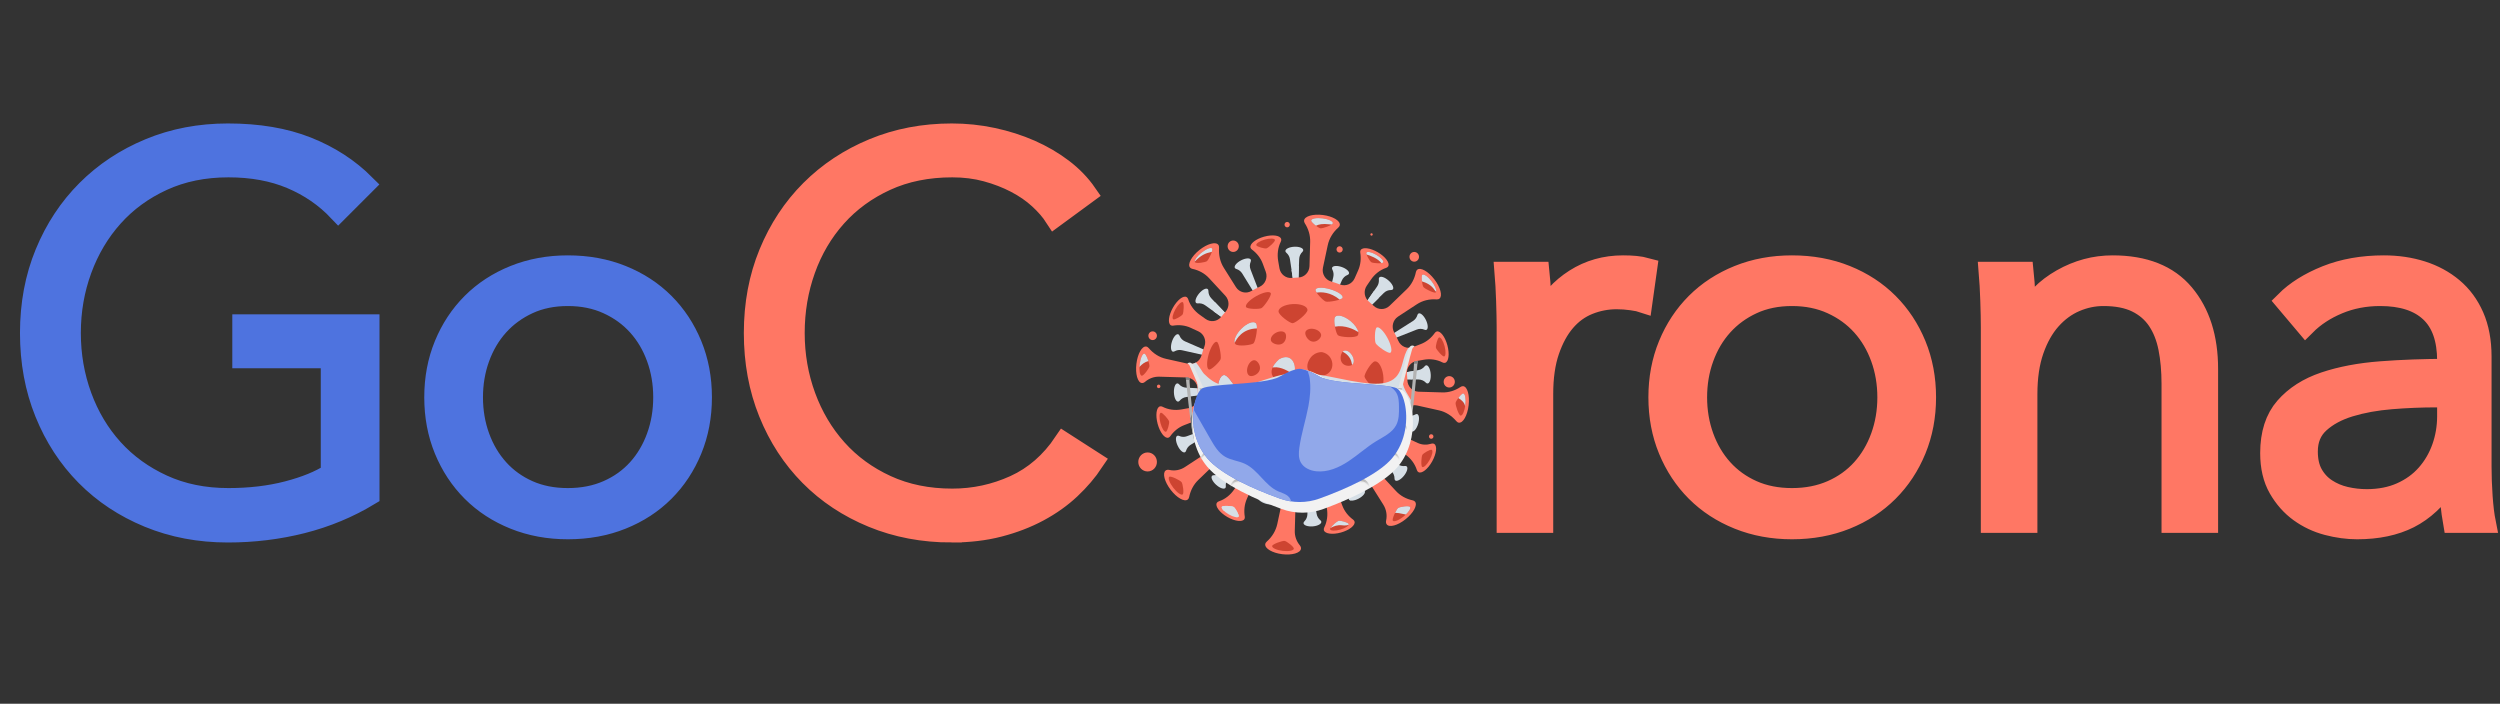 <svg xmlns="http://www.w3.org/2000/svg" xmlns:xlink="http://www.w3.org/1999/xlink" width="373" height="105" viewBox="0 0 373 105">
    <rect x="0" y="0" width="373" height="105" fill="#333333" stroke="none"/>
    <defs>
        <path id="prefix__a" d="M56.28.023l5.652.645 23.711 2.706c-4.402 19.136-25.658 26.262-42.808 26.34C25.685 29.637 4.43 22.51.027 3.375L23.74.668 29.39.023c1.523 6.04 7.953 8.193 13.444 8.273"/>
        <path id="prefix__b" d="M15.948.002s-1.093-.022-3.03 1.196C10.98 2.416 3.354 2.186 1.67 2.963c-1.684.776-2.868 7.127.512 11.26 2.208 2.7 7.404 4.966 10.743 6.214 1.953.73 4.092.73 6.046 0 3.338-1.248 8.534-3.515 10.742-6.214 3.38-4.133 2.197-10.484.512-11.26-1.685-.777-9.31-.547-11.247-1.765C17.109.023 16.026.002 15.952.002h-.004"/>
        <path id="prefix__d" d="M15.948.002s-1.093-.022-3.03 1.196C10.98 2.416 3.354 2.186 1.67 2.963c-1.684.776-2.868 7.127.512 11.26 2.208 2.7 7.404 4.966 10.743 6.214 1.953.73 4.092.73 6.046 0 3.338-1.248 8.534-3.515 10.742-6.214 3.38-4.133 2.197-10.484.512-11.26-1.685-.777-9.31-.547-11.247-1.765C17.109.023 16.026.002 15.952.002h-.004"/>
        <path id="prefix__f" d="M15.948.002s-1.093-.022-3.03 1.196C10.98 2.416 3.354 2.186 1.67 2.963c-1.684.776-2.868 7.127.512 11.26 2.208 2.7 7.404 4.966 10.743 6.214 1.953.73 4.092.73 6.046 0 3.338-1.248 8.534-3.515 10.742-6.214 3.38-4.133 2.197-10.484.512-11.26-1.685-.777-9.31-.547-11.247-1.765C17.109.023 16.026.002 15.952.002h-.004"/>
        <path id="prefix__h" d="M15.948.002s-1.093-.022-3.03 1.196C10.98 2.416 3.354 2.186 1.67 2.963c-1.684.776-2.868 7.127.512 11.26 2.208 2.7 7.404 4.966 10.743 6.214 1.953.73 4.092.73 6.046 0 3.338-1.248 8.534-3.515 10.742-6.214 3.38-4.133 2.197-10.484.512-11.26-1.685-.777-9.31-.547-11.247-1.765C17.109.023 16.026.002 15.952.002h-.004"/>
        <path id="prefix__j" d="M15.948.002s-1.093-.022-3.03 1.196C10.98 2.416 3.354 2.186 1.67 2.963c-1.684.776-2.868 7.127.512 11.26 2.208 2.7 7.404 4.966 10.743 6.214 1.953.73 4.092.73 6.046 0 3.338-1.248 8.534-3.515 10.742-6.214 3.38-4.133 2.197-10.484.512-11.26-1.685-.777-9.31-.547-11.247-1.765C17.109.023 16.026.002 15.952.002h-.004"/>
        <path id="prefix__l" d="M15.948.002s-1.093-.022-3.03 1.196C10.98 2.416 3.354 2.186 1.67 2.963c-1.684.776-2.868 7.127.512 11.26 2.208 2.7 7.404 4.966 10.743 6.214 1.953.73 4.092.73 6.046 0 3.338-1.248 8.534-3.515 10.742-6.214 3.38-4.133 2.197-10.484.512-11.26-1.685-.777-9.31-.547-11.247-1.765C17.109.023 16.026.002 15.952.002h-.004"/>
    </defs>
    <g fill="none" fill-rule="evenodd">
        <path fill="#FF7764" fill-rule="nonzero" stroke="#FF7764" stroke-width="3" d="M142 79.44c2.56 0 4.92-.28 7.08-.84 2.16-.56 4.133-1.32 5.92-2.28 1.787-.96 3.36-2.08 4.72-3.36 1.36-1.28 2.52-2.64 3.48-4.08h0L158.72 66c-1.973 2.933-4.427 5.067-7.36 6.4-2.933 1.333-6.027 2-9.28 2-3.627 0-6.893-.667-9.8-2-2.907-1.333-5.373-3.133-7.4-5.4-2.027-2.267-3.587-4.893-4.68-7.88-1.093-2.987-1.64-6.133-1.64-9.44 0-3.307.533-6.453 1.6-9.44 1.067-2.987 2.613-5.613 4.64-7.88 2.027-2.267 4.493-4.067 7.4-5.4 2.907-1.333 6.2-2 9.88-2 1.813 0 3.507.213 5.08.64 1.573.427 3.027.987 4.36 1.68 1.333.693 2.493 1.493 3.48 2.4.987.907 1.773 1.813 2.36 2.72h0l4.8-3.52c-.96-1.387-2.16-2.627-3.6-3.72-1.44-1.093-3.04-2.027-4.8-2.8-1.76-.773-3.64-1.373-5.64-1.8-2-.427-4.04-.64-6.12-.64-4.213 0-8.12.747-11.72 2.24-3.6 1.493-6.72 3.56-9.36 6.2-2.64 2.64-4.707 5.773-6.2 9.4-1.493 3.627-2.24 7.6-2.24 11.92s.733 8.293 2.2 11.92c1.467 3.627 3.507 6.76 6.12 9.4 2.613 2.64 5.733 4.707 9.36 6.2 3.627 1.493 7.573 2.24 11.84 2.24zM230.24 78V58.8c0-2.507.307-4.653.92-6.44.613-1.787 1.413-3.253 2.4-4.4.987-1.147 2.147-1.987 3.48-2.52 1.333-.533 2.72-.8 4.16-.8.747 0 1.493.053 2.24.16.747.107 1.28.213 1.6.32h0l.72-5.12c-.587-.16-1.16-.267-1.72-.32-.56-.053-1.187-.08-1.88-.08-2.667 0-5.067.68-7.2 2.04-2.133 1.36-3.733 3.133-4.8 5.32h0-.16c0-.8-.027-1.813-.08-3.04-.053-1.227-.133-2.347-.24-3.36h0-5.2c.107 1.28.187 2.72.24 4.32.053 1.6.08 2.907.08 3.92V78h5.44zm37.12.96c2.933 0 5.627-.493 8.08-1.48 2.453-.987 4.56-2.36 6.32-4.12 1.76-1.76 3.133-3.84 4.12-6.24.987-2.4 1.48-5.013 1.48-7.84s-.493-5.44-1.48-7.84c-.987-2.4-2.36-4.48-4.12-6.24-1.76-1.76-3.867-3.133-6.32-4.12-2.453-.987-5.147-1.48-8.08-1.48-2.88 0-5.547.493-8 1.48-2.453.987-4.56 2.36-6.32 4.12-1.76 1.76-3.133 3.84-4.12 6.24-.987 2.4-1.48 5.013-1.48 7.84s.493 5.44 1.48 7.84c.987 2.4 2.36 4.48 4.12 6.24 1.76 1.76 3.867 3.133 6.32 4.12 2.453.987 5.12 1.48 8 1.48zm0-4.64c-2.187 0-4.147-.387-5.88-1.16-1.733-.773-3.213-1.84-4.44-3.2-1.227-1.36-2.173-2.96-2.84-4.8-.667-1.84-1-3.8-1-5.88s.333-4.04 1-5.88c.667-1.84 1.613-3.44 2.84-4.8 1.227-1.36 2.707-2.44 4.44-3.24 1.733-.8 3.693-1.2 5.88-1.2s4.16.4 5.92 1.2c1.76.8 3.253 1.88 4.48 3.24 1.227 1.36 2.173 2.96 2.84 4.8.667 1.84 1 3.8 1 5.88s-.333 4.04-1 5.88c-.667 1.84-1.613 3.44-2.84 4.8-1.227 1.36-2.72 2.427-4.48 3.2-1.76.773-3.733 1.16-5.92 1.16zM302.48 78V58.8c0-2.507.32-4.68.96-6.52.64-1.84 1.493-3.36 2.56-4.56 1.067-1.2 2.28-2.093 3.64-2.68 1.36-.587 2.76-.88 4.2-.88 1.973 0 3.613.32 4.92.96 1.307.64 2.347 1.533 3.12 2.68.773 1.147 1.32 2.52 1.64 4.12.32 1.6.48 3.387.48 5.36h0V78h5.44V55.04c0-4.64-1.187-8.373-3.56-11.2s-5.933-4.24-10.68-4.24c-2.667 0-5.2.68-7.6 2.04-2.4 1.36-4.133 3.133-5.2 5.32h0-.16c0-.8-.027-1.813-.08-3.04-.053-1.227-.133-2.347-.24-3.36h0-5.2c.107 1.28.187 2.72.24 4.32.053 1.6.08 2.907.08 3.92V78h5.44zm49.2.96c3.04 0 5.64-.547 7.8-1.64s4.093-2.893 5.8-5.4h.16c0 1.013.053 2.053.16 3.12.107 1.067.24 2.053.4 2.96h4.88c-.213-1.067-.373-2.373-.48-3.92-.107-1.547-.16-3.04-.16-4.48h0V53.2c0-2.293-.373-4.293-1.12-6-.747-1.707-1.787-3.12-3.12-4.24-1.333-1.12-2.88-1.96-4.64-2.52-1.76-.56-3.653-.84-5.68-.84-3.2 0-6.067.507-8.6 1.52-2.533 1.013-4.573 2.293-6.12 3.84h0l3.04 3.6c1.333-1.333 2.96-2.4 4.88-3.2 1.92-.8 4-1.2 6.24-1.2 3.253 0 5.733.8 7.44 2.4 1.707 1.6 2.56 4.027 2.56 7.28h0v1.2c-3.413 0-6.707.12-9.88.36-3.173.24-5.987.773-8.44 1.6-2.453.827-4.413 2.08-5.88 3.76-1.467 1.68-2.2 3.96-2.2 6.84 0 2.08.413 3.84 1.24 5.28.827 1.44 1.867 2.613 3.12 3.52 1.253.907 2.64 1.56 4.16 1.96 1.52.4 3 .6 4.44.6zm1.44-4.48c-1.067 0-2.12-.12-3.16-.36s-1.987-.64-2.84-1.2c-.853-.56-1.533-1.293-2.04-2.2-.507-.907-.76-2.027-.76-3.36 0-1.76.587-3.173 1.76-4.24 1.173-1.067 2.68-1.88 4.52-2.44 1.84-.56 3.893-.933 6.16-1.12 2.267-.187 4.52-.28 6.76-.28h1.6v2.8c0 1.653-.267 3.227-.8 4.72-.533 1.493-1.307 2.813-2.32 3.96-1.013 1.147-2.267 2.053-3.76 2.72-1.493.667-3.2 1-5.12 1z"/>
        <path fill="#4E73DF" fill-rule="nonzero" stroke="#4E73DF" stroke-width="3" d="M34 79.44c3.84 0 7.547-.453 11.12-1.36 3.573-.907 6.907-2.293 10-4.16h0V48.4H36.16v5.04h13.2v17.2c-1.653 1.067-3.813 1.947-6.48 2.64-2.667.693-5.6 1.04-8.8 1.04-3.627 0-6.893-.667-9.8-2-2.907-1.333-5.373-3.12-7.4-5.36s-3.587-4.853-4.68-7.84c-1.093-2.987-1.64-6.133-1.64-9.44 0-3.307.547-6.453 1.64-9.44 1.093-2.987 2.653-5.613 4.68-7.88 2.027-2.267 4.493-4.067 7.4-5.4 2.907-1.333 6.173-2 9.8-2 3.52 0 6.64.573 9.36 1.72 2.72 1.147 5.067 2.76 7.04 4.84h0l4-4c-2.4-2.4-5.28-4.267-8.64-5.6-3.36-1.333-7.307-2-11.84-2-4.213 0-8.12.747-11.72 2.24-3.6 1.493-6.72 3.56-9.36 6.2-2.64 2.64-4.707 5.773-6.2 9.4-1.493 3.627-2.24 7.6-2.24 11.92s.733 8.293 2.2 11.92c1.467 3.627 3.507 6.76 6.12 9.4 2.613 2.64 5.733 4.707 9.36 6.2 3.627 1.493 7.573 2.24 11.84 2.24zm50.72-.48c2.933 0 5.627-.493 8.08-1.48 2.453-.987 4.56-2.36 6.32-4.12 1.76-1.76 3.133-3.84 4.12-6.24.987-2.4 1.48-5.013 1.48-7.84s-.493-5.44-1.48-7.84c-.987-2.4-2.36-4.48-4.12-6.24-1.76-1.76-3.867-3.133-6.32-4.12-2.453-.987-5.147-1.48-8.08-1.48-2.88 0-5.547.493-8 1.48-2.453.987-4.56 2.36-6.32 4.12-1.76 1.76-3.133 3.84-4.12 6.24-.987 2.4-1.48 5.013-1.48 7.84s.493 5.44 1.48 7.84c.987 2.4 2.36 4.48 4.12 6.24 1.76 1.76 3.867 3.133 6.32 4.12 2.453.987 5.12 1.48 8 1.48zm0-4.64c-2.187 0-4.147-.387-5.88-1.16-1.733-.773-3.213-1.84-4.44-3.2-1.227-1.36-2.173-2.96-2.84-4.8-.667-1.84-1-3.8-1-5.88s.333-4.04 1-5.88c.667-1.84 1.613-3.44 2.84-4.8 1.227-1.36 2.707-2.44 4.44-3.24 1.733-.8 3.693-1.2 5.88-1.2s4.16.4 5.92 1.2c1.76.8 3.253 1.88 4.48 3.24 1.227 1.36 2.173 2.96 2.84 4.8.667 1.84 1 3.8 1 5.88s-.333 4.04-1 5.88c-.667 1.84-1.613 3.44-2.84 4.8-1.227 1.36-2.72 2.427-4.48 3.2-1.76.773-3.733 1.16-5.92 1.16z"/>
        <g>
            <g transform="translate(152 32) translate(.217 27.974)"/>
            <path fill="#D6DFE6" d="M28.729 12.51c-.28-.293-.44-.687-.433-1.095.001-.124-.031-.223-.102-.284-.237-.207-.817.09-1.295.661-.477.572-.672 1.204-.434 1.41.063.055.15.075.253.063.38-.043.762.047 1.075.271l3.172 2.277.426-.51-2.662-2.793z" transform="translate(152 32)"/>
            <path fill="#D6DFE6" d="M29.105 14.478l1.83 1.314c.087-.277.162-.52.225-.732l-1.898-1.991c.01.422-.022.92-.157 1.41M34.587 8.224c-.147-.38-.145-.806.015-1.18.048-.114.056-.218.014-.302-.14-.285-.787-.24-1.445.098-.657.339-1.076.844-.935 1.129.037.075.11.128.21.158.366.11.685.344.888.674l2.063 3.353.586-.302-1.396-3.628zM41.836 6.66c.014-.408.183-.797.476-1.075.089-.084.136-.177.131-.271-.017-.318-.628-.542-1.363-.5-.735.043-1.317.336-1.299.654.005.084.051.162.13.23.293.25.494.595.55.98l.58 3.916.656-.038.139-3.895z" transform="translate(152 32)"/>
            <path fill="#D6DFE6" d="M41.041 10.594l.656-.038.104-2.916c-.34.238-.716.475-1.098.668l.338 2.286zM48.208 9.838c.165-.372.464-.669.839-.813.113-.044.191-.11.221-.2.101-.302-.381-.744-1.078-.987-.697-.244-1.343-.197-1.444.105-.027.08-.013.17.035.263.18.345.238.741.148 1.12l-.91 3.85.622.216 1.567-3.554zM54.461 11.713c.288-.284.673-.447 1.073-.44.121.002.218-.031.279-.103.203-.242-.087-.835-.646-1.323-.56-.49-1.178-.689-1.38-.447-.054.065-.074.153-.062.259.041.387-.048.778-.268 1.096l-2.236 3.236.5.435 2.74-2.713z" transform="translate(152 32)"/>
            <path fill="#D6DFE6" d="M53.044 11.353l-1.823 2.638.5.435 1.967-1.948c-.332-.369-.53-.757-.644-1.125M59.38 17.172c.373-.148.79-.144 1.156.021.11.05.212.058.295.016.28-.142.24-.803-.09-1.476-.328-.672-.821-1.102-1.1-.96-.074.038-.126.112-.156.213-.11.374-.34.698-.665.904l-3.294 2.09.294.6 3.56-1.408zM59.667 24.622c.4.008.785.172 1.063.466.084.089.175.136.268.129.31-.025.518-.652.462-1.401-.055-.75-.353-1.338-.664-1.314-.083.006-.158.055-.223.138-.24.303-.574.515-.95.58l-3.823.666.05.669 3.817.067z" transform="translate(152 32)"/>
            <path fill="#D6DFE6" d="M56.185 23.82l.132.743 2.42.043c.056-.43.193-.88.353-1.293l-2.905.506zM57.626 31.324c.37.159.667.457.818.836.045.114.113.192.201.22.298.097.719-.407.94-1.124.221-.717.159-1.376-.139-1.472-.079-.025-.167-.008-.257.043-.333.191-.72.26-1.093.179l-3.792-.832-.197.64 3.52 1.51zM55.62 38.302c.281.29.444.682.442 1.09-.001.124.032.223.103.284.24.205.817-.096 1.29-.673.473-.576.662-1.209.423-1.414-.063-.054-.15-.073-.253-.06-.38.046-.763-.04-1.077-.262l-3.192-2.25-.421.514 2.685 2.77zM49.277 41.025c.15.379.152.804-.005 1.18-.047.114-.054.218-.011.302.143.284.79.233 1.444-.112.654-.345 1.068-.854.925-1.137-.038-.075-.112-.127-.211-.156-.368-.107-.689-.338-.895-.666l-2.093-3.333-.583.308 1.429 3.614z" transform="translate(152 32)"/>
            <path fill="#D6DFE6" d="M49.755 41.896c.122-.72.355-1.27.625-1.69l-1.628-2.591-.615.526 1.14 2.884c.15.379.152.804-.005 1.18-.047.114-.054.218-.011.302.043.085.13.14.25.166.1-.17.183-.42.244-.777M43.067 44.704c-.007.41-.168.802-.457 1.085-.087.086-.133.18-.126.274.023.317.638.53 1.372.473.734-.056 1.31-.36 1.287-.677-.006-.085-.054-.162-.135-.228-.297-.245-.503-.586-.567-.97l-.65-3.904-.655.05-.069 3.897zM36.718 41.141c-.152.378-.442.684-.812.841-.112.048-.188.118-.215.208-.09.305.406.73 1.11.95.704.22 1.349.152 1.44-.153.024-.081.007-.17-.044-.262-.19-.339-.261-.733-.184-1.115l.785-3.877-.628-.197-1.452 3.605zM30.188 38.481c-.292.28-.68.436-1.08.422-.122-.004-.219.027-.28.098-.207.239.072.836.623 1.335.552.498 1.166.708 1.373.47.055-.064.076-.152.066-.257-.035-.389.06-.778.286-1.093l2.289-3.196-.492-.444-2.785 2.665zM25.093 33.084c-.375.142-.792.132-1.156-.04-.11-.051-.212-.06-.295-.02-.282.138-.251.8.068 1.477.319.678.805 1.115 1.087.977.074-.036.127-.11.158-.21.115-.373.35-.693.678-.894l3.324-2.04-.284-.604-3.58 1.354z" transform="translate(152 32)"/>
            <path fill="#000" d="M28.673 31.73l-1.938.733c.292.174.57.416.78.756l1.442-.885-.284-.604z" transform="translate(152 32)"/>
            <path fill="#D6DFE6" d="M24.968 25.839c-.4-.02-.78-.198-1.048-.501-.081-.092-.17-.142-.263-.137-.312.013-.54.633-.508 1.384.032.751.31 1.35.623 1.335.083-.003.16-.05.227-.13.25-.295.59-.495.968-.549l3.842-.538-.029-.67-3.812-.194zM24.804 18.934c-.369-.16-.665-.46-.814-.839-.045-.115-.112-.193-.2-.222-.298-.097-.72.405-.945 1.12-.225.717-.165 1.376.132 1.473.079.026.167.01.257-.042.334-.19.721-.257 1.094-.173l3.788.85.2-.64-3.512-1.527z" transform="translate(152 32)"/>
            <path fill="#FF7764" d="M66.317 25.618c-.134-.017-.27.024-.402.113-.807.542-1.746.845-2.711.817l-3.544-.104c-.905-.026-1.64-.763-1.675-1.687-.012-.33-.034-.657-.066-.982-.09-.916.53-1.747 1.419-1.907l1.068-.192c.955-.171 1.948-.05 2.812.398.135.07.268.093.39.058.537-.15.69-1.317.345-2.608-.347-1.29-1.062-2.216-1.598-2.066-.11.031-.204.105-.28.213-.524.742-1.228 1.331-2.066 1.654l-1.192.459c-.855.329-1.811-.081-2.185-.933-.19-.43-.397-.85-.622-1.261-.446-.816-.199-1.845.572-2.35l2.815-1.843c.871-.571 1.903-.806 2.935-.727.171.013.32-.023.433-.114.495-.395.156-1.683-.757-2.876-.914-1.193-2.056-1.84-2.552-1.444-.107.085-.175.212-.206.37-.195.966-.65 1.858-1.352 2.535l-2.577 2.486c-.66.635-1.69.643-2.355.014-.235-.223-.478-.438-.727-.646-.697-.583-.833-1.618-.316-2.371l.623-.908c.557-.81 1.343-1.442 2.265-1.749.144-.048.253-.128.316-.24.275-.494-.425-1.43-1.563-2.093-1.14-.663-2.285-.8-2.56-.308-.057.101-.073.221-.051.353.143.903.053 1.828-.316 2.661l-.524 1.183c-.378.852-1.34 1.25-2.195.918-.428-.167-.866-.315-1.312-.443-.88-.254-1.416-1.16-1.22-2.073l.713-3.335c.22-1.033.787-1.943 1.572-2.633.13-.115.21-.247.227-.393C47.974.927 46.843.261 45.37.077c-1.472-.184-2.728.183-2.804.82-.016.138.023.277.11.412.532.823.828 1.782.8 2.768l-.1 3.617c-.026.925-.748 1.675-1.653 1.71-.323.013-.644.035-.962.068-.897.091-1.711-.542-1.868-1.449l-.188-1.09c-.168-.975-.05-1.989.39-2.871.069-.138.09-.273.057-.399-.147-.547-1.29-.704-2.555-.351-1.264.353-2.17 1.084-2.023 1.63.03.113.102.209.209.287.726.535 1.303 1.254 1.62 2.11l.449 1.216c.322.873-.08 1.85-.914 2.231-.421.194-.833.405-1.235.635-.8.456-1.807.203-2.301-.583l-1.806-2.875c-.56-.89-.789-1.943-.712-2.997.013-.174-.023-.325-.112-.441-.387-.506-1.648-.16-2.817.773-1.168.932-1.802 2.099-1.414 2.605.083.109.207.178.362.21.947.2 1.82.663 2.483 1.38l2.435 2.632c.623.673.63 1.724.014 2.404-.218.24-.43.488-.633.742-.57.712-1.584.85-2.322.322l-.89-.636c-.793-.568-1.412-1.37-1.712-2.311-.047-.148-.125-.259-.236-.323-.483-.281-1.4.433-2.05 1.596-.649 1.162-.784 2.333-.301 2.614.099.057.216.073.346.052.884-.147 1.79-.055 2.606.322l1.159.535c.834.385 1.224 1.367.898 2.24-.162.438-.307.884-.433 1.34-.249.899-1.137 1.446-2.03 1.247l-3.267-.729c-1.012-.225-1.903-.804-2.58-1.605-.111-.133-.24-.214-.384-.232-.624-.078-1.276 1.078-1.456 2.58-.18 1.504.18 2.786.803 2.864.166.02.334-.045.494-.182.59-.503 1.332-.785 2.101-.763l4.062.118c.906.027 1.64.764 1.675 1.688.012.33.035.657.066.982.09.916-.53 1.747-1.418 1.907l-1.068.192c-.955.171-1.948.05-2.813-.398-.135-.07-.267-.093-.39-.058-.536.15-.69 1.317-.344 2.608.346 1.29 1.061 2.216 1.597 2.066.11-.031.204-.105.281-.213.524-.742 1.228-1.331 2.066-1.654l1.192-.459c.855-.33 1.81.081 2.185.933.19.43.397.85.621 1.261.447.816.2 1.845-.57 2.35l-3.303 2.162c-.679.445-1.504.609-2.292.432-.238-.053-.442-.028-.59.09-.495.395-.156 1.683.758 2.876.914 1.193 2.056 1.84 2.551 1.444.107-.085.175-.212.207-.37.195-.966.649-1.858 1.351-2.535l2.578-2.486c.66-.635 1.69-.643 2.355-.014.235.223.478.438.727.646.697.583.832 1.618.315 2.371l-.623.908c-.556.81-1.342 1.442-2.264 1.749-.144.048-.253.128-.316.24-.276.494.424 1.43 1.563 2.093s2.285.8 2.56.308c.057-.101.072-.221.051-.354-.143-.902-.054-1.827.316-2.66l.524-1.184c.377-.851 1.339-1.25 2.195-.917.428.166.865.314 1.312.443.88.254 1.416 1.16 1.22 2.073l-.713 3.335c-.22 1.032-.788 1.943-1.572 2.633-.13.114-.21.246-.227.393-.077.637 1.055 1.303 2.527 1.487 1.473.184 2.728-.183 2.805-.82.02-.17-.045-.341-.178-.505-.493-.603-.77-1.36-.748-2.145l.116-4.147c.026-.925.748-1.675 1.653-1.71.323-.013.643-.035.961-.068.898-.092 1.712.541 1.868 1.448l.188 1.091c.168.975.05 1.989-.39 2.871-.068.138-.09.273-.056.399.146.547 1.29.704 2.554.35 1.265-.353 2.17-1.083 2.024-1.63-.03-.112-.102-.208-.209-.286-.726-.535-1.304-1.254-1.62-2.11l-.449-1.216c-.322-.874.08-1.85.913-2.232.422-.193.834-.404 1.236-.634.799-.456 1.807-.203 2.3.583l2.12 3.372c.435.693.595 1.535.422 2.34-.052.243-.027.451.088.601.388.506 1.649.16 2.818-.773 1.168-.933 1.801-2.099 1.414-2.605-.083-.109-.208-.178-.363-.21-.946-.2-1.82-.663-2.483-1.38L53.85 38.64c-.623-.673-.63-1.725-.014-2.404.218-.24.429-.488.633-.742.57-.712 1.584-.85 2.322-.323l.889.637c.794.568 1.413 1.37 1.713 2.311.047.148.125.259.236.323.483.281 1.4-.433 2.05-1.596.649-1.163.784-2.333.3-2.614-.127-.074-.286-.079-.462-.023-.65.204-1.349.176-1.968-.11l-1.68-.776c-.835-.385-1.225-1.367-.899-2.24.163-.438.308-.885.434-1.34.248-.899 1.137-1.446 2.03-1.247l3.267.728c1.011.226 1.903.805 2.579 1.606.112.132.241.214.384.232.625.078 1.277-1.078 1.457-2.58.18-1.504-.18-2.786-.804-2.864" transform="translate(152 32)"/>
            <path fill="#CD4431" d="M46.867 1.3c-.034.286-1.521.806-1.855.764-.296-.037-1.417-.882-1.383-1.169.034-.287.787-.428 1.681-.317.894.112 1.591.435 1.557.722" transform="translate(152 32)"/>
            <path fill="#D6DFE6" d="M46.867 1.3c.034-.287-.663-.61-1.557-.722-.894-.111-1.647.03-1.681.317-.02.165.342.513.709.787.394-.21 1.015-.335 1.991-.215.115.014.231.027.348.037.111-.073.183-.144.19-.204" transform="translate(152 32)"/>
            <path fill="#CD4431" d="M62.219 11.625c-.223.178-1.634-.528-1.841-.799-.184-.24-.391-1.647-.168-1.825.223-.178.853.265 1.408.99.555.725.824 1.456.601 1.634" transform="translate(152 32)"/>
            <path fill="#D6DFE6" d="M60.21 9.001c-.12.096-.115.547-.057.98.662.193 1.424.565 1.881 1.281.087.136.169.223.246.27.09-.27-.177-.908-.662-1.541-.555-.725-1.185-1.168-1.408-.99" transform="translate(152 32)"/>
            <path fill="#CD4431" d="M65.923 30.009c-.28-.035-.79-1.553-.748-1.894.036-.302.864-1.447 1.145-1.412.28.035.42.804.31 1.717-.11.913-.426 1.624-.707 1.589" transform="translate(152 32)"/>
            <path fill="#D6DFE6" d="M65.578 27.386c.514.296.963.711 1.019 1.269.012-.077.023-.155.033-.235.11-.913-.03-1.682-.31-1.717-.155-.02-.478.323-.742.683" transform="translate(152 32)"/>
            <path fill="#CD4431" d="M55.81 45.683c-.174-.228.518-1.668.783-1.88.235-.187 1.613-.399 1.787-.171.174.227-.26.87-.97 1.437-.709.567-1.425.841-1.6.614" transform="translate(152 32)"/>
            <path fill="#D6DFE6" d="M56.593 43.803c-.109.087-.289.38-.451.71.326 0 .735.051 1.246.18.13.033.253.057.37.072.496-.476.766-.946.622-1.133-.174-.228-1.552-.016-1.787.171" transform="translate(152 32)"/>
            <path fill="#CD4431" d="M37.804 49.465c.034-.287 1.521-.806 1.855-.764.296.037 1.417.882 1.383 1.169-.035.287-.787.428-1.682.317-.894-.112-1.59-.435-1.556-.722M22.452 39.14c.223-.178 1.634.528 1.84.799.185.24.392 1.647.169 1.825-.223.178-.853-.266-1.408-.99-.555-.725-.824-1.456-.601-1.634M18.747 20.756c.281.035.79 1.553.749 1.894-.036.302-.865 1.447-1.145 1.412-.281-.035-.42-.804-.31-1.717.11-.913.425-1.624.706-1.59" transform="translate(152 32)"/>
            <path fill="#D6DFE6" d="M19.34 21.872c-.165-.521-.421-1.095-.593-1.116-.28-.035-.597.676-.706 1.59-.017.137-.028.272-.033.401.346-.393.791-.743 1.331-.875" transform="translate(152 32)"/>
            <path fill="#CD4431" d="M28.86 5.082c.175.227-.517 1.668-.782 1.88-.235.187-1.613.399-1.788.171-.174-.227.26-.87.97-1.437.71-.567 1.426-.842 1.6-.614" transform="translate(152 32)"/>
            <path fill="#D6DFE6" d="M27.26 5.696c-.618.493-1.027 1.045-1.007 1.33.526-.551 1.308-1.19 2.221-1.362.126-.024.238-.057.339-.098.072-.229.101-.414.047-.484-.174-.228-.89.047-1.6.614" transform="translate(152 32)"/>
            <path fill="#CD4431" d="M38.222 3.8c.066.246-.979 1.18-1.265 1.26-.255.07-1.449-.237-1.515-.483-.066-.246.503-.62 1.27-.834.768-.215 1.444-.19 1.51.057M54.375 7.152c-.124.221-1.51.127-1.767-.023-.23-.134-.861-1.213-.737-1.435.124-.222.784-.075 1.476.327.691.403 1.152.909 1.028 1.13" transform="translate(152 32)"/>
            <path fill="#D6DFE6" d="M53.347 6.022c-.692-.403-1.352-.55-1.476-.328-.03.052-.016.153.023.277.52.156 1.662.566 2.215 1.288.138-.02.237-.055.266-.107.124-.222-.337-.728-1.028-1.13" transform="translate(152 32)"/>
            <path fill="#CD4431" d="M63.475 21.183c-.241.068-1.155-1-1.234-1.292-.07-.26.232-1.479.473-1.546.24-.068.607.513.817 1.297.21.784.185 1.474-.056 1.541M60.192 37.674c-.217-.126-.125-1.54.022-1.804.13-.234 1.188-.879 1.405-.752.217.126.074.801-.32 1.507-.395.706-.89 1.176-1.107 1.05M46.448 46.965c-.066-.246.98-1.18 1.266-1.26.254-.07 1.449.237 1.515.483.066.246-.503.62-1.271.834-.768.215-1.444.19-1.51-.057" transform="translate(152 32)"/>
            <path fill="#D6DFE6" d="M47.714 45.705c-.236.067-.987.712-1.207 1.075.462-.274 1.062-.493 1.733-.406.427.056.743.015.979-.073.015-.04.02-.077.01-.113-.066-.246-1.26-.554-1.515-.483M30.296 43.613c.124-.221 1.509-.127 1.767.023.23.133.86 1.213.737 1.435-.124.221-.785.075-1.476-.328-.692-.402-1.152-.908-1.028-1.13" transform="translate(152 32)"/>
            <path fill="#CD4431" d="M21.196 29.582c.24-.068 1.155 1 1.234 1.292.07.26-.232 1.479-.473 1.546-.241.068-.607-.513-.817-1.297-.21-.784-.185-1.474.056-1.541M24.479 13.09c.217.127.125 1.541-.022 1.805-.131.234-1.189.878-1.406.752-.217-.126-.073-.801.321-1.507.394-.706.89-1.176 1.107-1.05M48.325 12.408c-.101.358-2.1.709-2.518.586-.37-.11-1.629-1.422-1.527-1.78.101-.359 1.089-.382 2.206-.052s1.94.888 1.84 1.246" transform="translate(152 32)"/>
            <path fill="#D6DFE6" d="M55.443 20.628c-.32.18-1.977-1.016-2.186-1.404-.186-.344-.167-2.182.153-2.362.32-.18 1.034.517 1.595 1.557.562 1.04.758 2.029.438 2.209" transform="translate(152 32)"/>
            <path fill="#B31221" d="M54.783 31.579c-.35-.104-.694-2.145-.574-2.571.107-.378 1.393-1.663 1.744-1.56.35.104.373 1.113.05 2.253-.323 1.14-.87 1.981-1.22 1.878M46.732 38.846c-.176-.327.995-2.018 1.375-2.232.337-.19 2.137-.17 2.313.156.176.326-.506 1.056-1.525 1.629-1.018.573-1.987.773-2.163.447M36.006 38.172c.101-.358 2.1-.709 2.518-.586.37.11 1.629 1.422 1.528 1.78-.102.359-1.09.382-2.207.052-1.117-.33-1.94-.888-1.84-1.246M28.888 29.952c.32-.18 1.977 1.016 2.186 1.404.186.344.167 2.181-.153 2.362-.32.18-1.034-.518-1.595-1.557-.562-1.04-.758-2.029-.438-2.209" transform="translate(152 32)"/>
            <path fill="#CD4431" d="M29.548 19.001c.35.104.694 2.145.574 2.571-.107.378-1.393 1.663-1.744 1.56-.35-.104-.373-1.113-.05-2.253.323-1.14.87-1.981 1.22-1.878M37.6 11.734c.176.327-.996 2.018-1.376 2.232-.337.19-2.137.17-2.313-.156-.176-.326.507-1.056 1.525-1.629 1.018-.573 1.987-.773 2.163-.447M35.383 16.222c.377.385-.033 2.673-.348 2.995-.28.286-2.332.516-2.71.132-.377-.385.002-1.397.846-2.26.844-.864 1.834-1.252 2.212-.867" transform="translate(152 32)"/>
            <path fill="#B31221" d="M30.65 23.949c.533 0 1.828 1.913 1.828 2.369 0 .404-1.291 2.048-1.824 2.049-.534 0-.967-.988-.968-2.208-.001-1.22.43-2.21.964-2.21M32.655 32.83c.377-.386 2.617.033 2.933.354.28.286.506 2.381.13 2.767-.378.385-1.369-.001-2.214-.863-.846-.862-1.226-1.873-.85-2.258M41.34 37.797c-.051-.542 1.69-2.042 2.134-2.087.394-.039 2.122 1.115 2.173 1.657.052.542-.87 1.077-2.059 1.196s-2.195-.224-2.247-.766M50.179 34.557c-.426-.328-.333-2.651-.065-3.015.238-.323 2.239-.844 2.665-.516.426.327.19 1.382-.528 2.358-.718.975-1.646 1.5-2.072 1.173" transform="translate(152 32)"/>
            <path fill="#CD4431" d="M53.706 26.291c-.528.073-2.06-1.648-2.12-2.1-.053-.4 1.014-2.205 1.542-2.278.529-.073 1.087.848 1.246 2.057.16 1.21-.14 2.248-.668 2.321M50.577 18.048c-.334.425-2.606.26-2.954-.025-.31-.253-.758-2.31-.425-2.735.334-.425 1.36-.152 2.293.61.933.763 1.419 1.725 1.086 2.15M43.077 14.23c.03.543-1.77 1.969-2.216 1.994-.395.023-2.075-1.203-2.105-1.747-.03-.544.914-1.04 2.107-1.108 1.193-.068 2.184.317 2.214.86M39.281 19.292c-.592.307-1.436-.027-1.626-.408-.19-.382.135-.94.727-1.248.592-.308 1.227-.248 1.417.134.19.382.074 1.214-.518 1.522M35.93 23.254c-.23.635-1.073.973-1.466.824-.394-.149-.525-.785-.293-1.42.23-.637.737-1.031 1.13-.882.394.15.86.842.63 1.478" transform="translate(152 32)"/>
            <path fill="#B31221" d="M36.107 28.744c.278.616-.082 1.464-.463 1.643-.38.18-.915-.175-1.193-.79-.278-.617-.194-1.261.187-1.44.38-.18 1.191-.029 1.469.587M39.969 32.541c.622.238.952 1.098.805 1.5-.147.4-.77.534-1.393.296-.622-.237-1.007-.755-.86-1.156.146-.4.826-.877 1.448-.64M45.934 31.997c.568-.351 1.434-.081 1.65.285.218.366-.066.948-.635 1.3-.568.35-1.205.338-1.422-.029-.217-.366-.161-1.205.407-1.556M49.165 27.662c.159-.658.958-1.092 1.366-.99.407.104.608.72.449 1.379-.16.658-.619 1.109-1.026 1.006-.407-.103-.949-.737-.79-1.395" transform="translate(152 32)"/>
            <path fill="#CD4431" d="M48.19 22.067c-.356-.572-.109-1.462.245-1.69.355-.23.93.049 1.286.622.355.572.356 1.223.002 1.452-.355.229-1.178.19-1.533-.384M43.749 18.955c-.648-.153-1.084-.962-.99-1.38.094-.417.695-.631 1.342-.479.648.152 1.096.614 1.002 1.031-.095.418-.707.98-1.354.828M45.256 20.54s-1.312-.149-2.009 1.308c-.696 1.457.565 2.662 2.337 2.147 1.771-.516 1.542-3.066-.328-3.455M38.884 21.57s-1.898 1.486-.85 2.77c1.048 1.285 2.66.515 3.064-.636.404-1.15-.304-3.17-2.214-2.133" transform="translate(152 32)"/>
            <path fill="#B31221" d="M44.186 26.389s-1.211.364-1.034 2.287c.178 1.923 2.687 1.77 3.347.612.66-1.158-.006-3.81-2.313-2.9M38.612 27.643s-1.024 1.48-.123 2.252c.9.772 3.038.368 2.638-1.053-.4-1.42-1.813-1.983-2.515-1.2" transform="translate(152 32)"/>
            <path fill="#D6DFE6" d="M38.884 21.57s-.694.544-1.01 1.257c.044-.003.09-.008.138-.014 1.107-.148 2.364.632 2.999 1.097.033-.067.062-.135.087-.206.404-1.15-.304-3.17-2.214-2.133M50.667 17.55c-.084-.478-.519-1.115-1.176-1.652-.933-.762-1.96-1.035-2.293-.61-.168.214-.137.845-.025 1.449 1.51-.288 2.891.43 3.494.813" transform="translate(152 32)"/>
            <path fill="#000" d="M44.186 26.389s-1.078.324-1.05 1.975c.629-.376 1.828-.892 3.526-.757-.241-.973-1.041-1.785-2.476-1.218" transform="translate(152 32)"/>
            <path fill="#D6DFE6" d="M32.238 25.7c-.4-.728-1.198-1.751-1.588-1.751-.483 0-.882.81-.953 1.869.47-.281 1.302-.543 2.54-.117M35.533 17.002c.007-.365-.035-.662-.15-.78-.378-.385-1.368.003-2.212.867-.733.749-1.114 1.61-.956 2.076.277-.627 1.163-2.123 3.318-2.163M46.486 11.162c-1.117-.33-2.105-.307-2.206.051-.027.095.041.257.163.445.693-.104 2.05-.103 3.43 1.038.248-.089.424-.188.452-.288.102-.358-.722-.916-1.839-1.246" transform="translate(152 32)"/>
            <path fill="#000" d="M56.003 29.701c.323-1.14.3-2.15-.05-2.253-.173-.05-.575.237-.95.587.197.5.416 1.447.354 3.14.236-.34.473-.863.646-1.474M35.81 33.834c-.059-.316-.138-.564-.222-.65-.316-.321-2.556-.74-2.933-.354-.308.314-.11 1.046.432 1.773.355-.41 1.229-1.149 2.723-.77M45.132 36.673c-.557-.494-1.398-.989-1.658-.963-.444.045-2.185 1.545-2.133 2.087.011.12.07.23.168.329.095-.32.395-.825 1.327-1.077 1.077-.291 1.702-.54 2.296-.376" transform="translate(152 32)"/>
            <path fill="#D6DFE6" d="M48.435 20.376c-.038.025-.074.058-.11.096.428.215 1.178.724 1.35 1.705.017.101.036.19.055.269.347-.234.344-.879-.01-1.447-.355-.573-.93-.852-1.285-.623" transform="translate(152 32)"/>
            <path fill="#000" d="M45.934 31.997c-.568.351-.624 1.19-.407 1.556.076.128.201.212.357.253-.068-.247-.206-1.013.587-1.324.375-.147.711-.267.935-.388-.345-.256-1.008-.384-1.472-.097M34.638 28.157c-.278.13-.398.509-.334.943.101-.336.332-.6.851-.336.576.295.864.661 1.02.767.052-.261.042-.542-.068-.787-.278-.616-1.088-.766-1.47-.587" transform="translate(152 32)"/>
            <path fill="#D6DFE6" d="M32.063 43.636c-.258-.15-1.643-.244-1.767-.023-.071.127.05.347.295.587.408-.205 1.024-.386 1.372.14.17.258.35.567.522.832.158.01.27-.022.315-.101.124-.222-.508-1.302-.737-1.435M57.341 25.368c-.197-.873.04-1.78.275-2.644l.772-2.837c-.082.01-.165.012-.247.008-.902 1.247-.78 3.207-1.863 4.358-.872.927-2.271 1.055-3.529.984-4.34-.242-8.614-2.127-12.904-1.42-1.859.306-3.61 1.088-5.44 1.534-1.832.446-3.882.517-5.477-.506-.477-.306-.893-.698-1.304-1.089-.184-.174-.716-1.136-1.176-1.673-.205.118-.434.193-.674.218.118.708.662 1.837.732 2.127.142.592.202 1.202.232 1.809.069 1.37.047 2.811.687 4.017 1.032 1.944 3.397 2.63 5.53 3.01 6.981 1.241 14.185 1.166 21.14-.22.967-.193 1.951-.421 2.814-.891-.085-.344-.071-.716.061-1.07.163-.438.308-.885.434-1.34.192-.696.768-1.18 1.432-1.272-.306-1.097-1.24-1.976-1.495-3.103" transform="translate(152 32)"/>
            <path fill="#FF7764" d="M32.831 4.738c0 .47-.374.853-.835.853-.462 0-.836-.382-.836-.853 0-.472.374-.854.836-.854.461 0 .835.382.835.854M20.613 18.09c0 .359-.285.65-.637.65-.352 0-.637-.291-.637-.65 0-.36.285-.65.637-.65.352 0 .637.29.637.65M65.06 24.967c0 .47-.372.851-.833.851-.46 0-.833-.381-.833-.851s.373-.851.833-.851c.46 0 .834.38.834.85M61.87 33.127c0 .188-.149.34-.332.34-.184 0-.333-.152-.333-.34 0-.187.149-.34.333-.34.183 0 .332.153.332.34M20.613 36.922c0 .784-.622 1.42-1.39 1.42-.767 0-1.39-.636-1.39-1.42 0-.783.623-1.418 1.39-1.418.768 0 1.39.635 1.39 1.418M21.134 25.648c0 .147-.116.266-.26.266-.144 0-.26-.119-.26-.266 0-.146.116-.266.26-.266.144 0 .26.12.26.266M59.717 6.318c0 .401-.318.726-.712.726-.393 0-.711-.325-.711-.726 0-.402.318-.727.711-.727.394 0 .712.325.712.727M52.81 2.98c0 .1-.08.182-.178.182-.098 0-.177-.081-.177-.181 0-.1.08-.181.177-.181.098 0 .177.08.177.18M48.334 5.211c0 .261-.208.473-.464.473s-.464-.212-.464-.473c0-.262.208-.473.464-.473s.464.211.464.473M40.441 1.516c0 .223-.177.404-.396.404-.219 0-.396-.18-.396-.404 0-.224.177-.405.396-.405.219 0 .396.181.396.405" transform="translate(152 32)"/>
            <path fill="#B3B3B3" d="M25.461 24.395c-.188-.07-.544-.077-.544-.077s.655 7.197 1.204 9.148l.21-.15s-.874-7.535-.87-8.921" transform="translate(152 32)"/>
            <path fill="gray" d="M25.594 30.443c.17 1.27.354 2.408.527 3.023l.21-.15s-.203-1.752-.413-3.722c-.104.245-.218.535-.324.849" transform="translate(152 32)"/>
            <path fill="#E6E6E6" d="M25.14 22.247s.239.04.372.35c.134.31 1.727 3.963 1.727 3.963l.507-.25-1.768-3.901s-.352-.574-.838-.162" transform="translate(152 32)"/>
            <path fill="#B3B3B3" d="M27.24 26.56l.506-.25-.17-.377c-.25.046-.456.027-.618-.019l.281.646" transform="translate(152 32)"/>
            <path fill="gray" d="M25.461 24.395c-.188-.07-.544-.077-.544-.077s.012.138.036.382c.152-.023.325-.027.516 0-.005-.12-.008-.224-.008-.305" transform="translate(152 32)"/>
            <path fill="#B3B3B3" d="M58.978 21.974c.188-.07.544-.138.544-.138s-.838 9.679-1.387 11.63l-.21-.15s1.057-9.956 1.053-11.342" transform="translate(152 32)"/>
            <path fill="gray" d="M58.663 30.443c-.17 1.27-.355 2.408-.528 3.023l-.21-.15s.203-1.752.413-3.722c.104.245.218.535.325.849" transform="translate(152 32)"/>
            <path fill="#E6E6E6" d="M59.082 19.7s-.24.04-.373.35-1.692 6.51-1.692 6.51l-.507-.25 1.693-6.297c.043-.16.139-.3.277-.386.149-.092.359-.133.602.073" transform="translate(152 32)"/>
            <path fill="#B3B3B3" d="M57.017 26.56l.158-.627c-.157.011-.369-.01-.553-.04l-.112.417.507.25z" transform="translate(152 32)"/>
            <path fill="gray" d="M58.978 21.974c.19-.092.544-.138.544-.138s-.012.2-.036.443c-.152-.023-.325-.027-.516 0 .005-.12.008-.224.008-.305" transform="translate(152 32)"/>
            <path fill="#F2F2F2" d="M57.1 26.158c-1.742-.79-9.627-.556-11.63-1.796-2.004-1.24-3.135-1.216-3.135-1.216s-1.13-.023-3.133 1.216c-2.004 1.24-9.89 1.006-11.632 1.796-1.742.79-2.966 7.252.53 11.457 2.283 2.746 7.656 5.052 11.109 6.321 2.02.743 4.232.743 6.253 0 3.453-1.27 8.826-3.575 11.11-6.321 3.495-4.205 2.271-10.667.529-11.457" transform="translate(152 32)"/>
            <g transform="translate(152 32) translate(26 23)">
                <mask id="prefix__c" fill="#fff">
                    <use xlink:href="#prefix__b"/>
                </mask>
                <path fill="#E6E6E6" d="M29.923 7.7c-1.514-.032-6.924-.65-9.696-1.183-2.772-.535-4.282-.499-4.282-.499s-1.51-.036-4.281.499C8.892 7.05 3.48 7.668 1.968 7.7.454 7.733.018 8.888.018 8.888v.384s.436-1.156 1.95-1.188c1.513-.032 6.924-.65 9.696-1.184 2.771-.534 4.281-.498 4.281-.498s1.51-.036 4.282.498c2.772.534 8.182 1.152 9.696 1.184 1.513.032 1.949 1.188 1.949 1.188v-.384s-.436-1.155-1.95-1.188" mask="url(#prefix__c)"/>
                <mask id="prefix__e" fill="#fff">
                    <use xlink:href="#prefix__d"/>
                </mask>
                <path fill="#B3B3B3" d="M29.923 7.509c-1.514-.032-6.924-.65-9.696-1.184-2.772-.534-4.282-.499-4.282-.499s-1.51-.035-4.281.499c-2.772.534-8.183 1.152-9.696 1.184C.454 7.54.018 8.696.018 8.696v.384s.436-1.156 1.95-1.188c1.513-.032 6.924-.65 9.696-1.184 2.771-.534 4.281-.498 4.281-.498s1.51-.036 4.282.498c2.772.535 8.182 1.152 9.696 1.184 1.513.032 1.949 1.188 1.949 1.188v-.384s-.436-1.155-1.95-1.187" mask="url(#prefix__e)"/>
                <g>
                    <mask id="prefix__g" fill="#fff">
                        <use xlink:href="#prefix__f"/>
                    </mask>
                    <path fill="#E6E6E6" d="M28.97 12.3c-1.411-.032-6.453-.65-9.035-1.184-2.583-.534-3.99-.498-3.99-.498s-1.407-.036-3.99.498c-2.582.534-7.623 1.152-9.034 1.184-1.41.032-1.815 1.188-1.815 1.188v.383s.405-1.156 1.815-1.188c1.41-.032 6.452-.65 9.035-1.183 2.582-.535 3.99-.499 3.99-.499s1.406-.036 3.989.499c2.582.534 7.624 1.151 9.034 1.183 1.41.032 1.816 1.188 1.816 1.188v-.383s-.406-1.156-1.816-1.188" mask="url(#prefix__g)"/>
                </g>
                <g>
                    <mask id="prefix__i" fill="#fff">
                        <use xlink:href="#prefix__h"/>
                    </mask>
                    <path fill="#B3B3B3" d="M28.97 12.108c-1.411-.032-6.453-.65-9.035-1.184-2.583-.534-3.99-.498-3.99-.498s-1.407-.036-3.99.498c-2.582.535-7.623 1.152-9.034 1.184-1.41.032-1.815 1.188-1.815 1.188v.383s.405-1.155 1.815-1.187c1.41-.032 6.452-.65 9.035-1.184 2.582-.534 3.99-.499 3.99-.499s1.406-.035 3.989.499c2.582.534 7.624 1.152 9.034 1.184 1.41.032 1.816 1.187 1.816 1.187v-.383s-.406-1.156-1.816-1.188" mask="url(#prefix__i)"/>
                </g>
                <g>
                    <mask id="prefix__k" fill="#fff">
                        <use xlink:href="#prefix__j"/>
                    </mask>
                    <path fill="#E6E6E6" d="M25.115 16.618c-.993-.032-4.543-.65-6.361-1.184-1.818-.534-2.809-.498-2.809-.498s-.99-.036-2.809.498c-1.818.534-5.367 1.152-6.36 1.184-.993.032-1.279 1.188-1.279 1.188v.383s.286-1.156 1.279-1.188c.993-.031 4.542-.65 6.36-1.183 1.819-.535 2.81-.499 2.81-.499s.99-.036 2.808.499c1.818.534 5.368 1.152 6.36 1.183.994.032 1.28 1.188 1.28 1.188v-.383s-.286-1.156-1.28-1.188" mask="url(#prefix__k)"/>
                </g>
                <g>
                    <mask id="prefix__m" fill="#fff">
                        <use xlink:href="#prefix__l"/>
                    </mask>
                    <path fill="#B3B3B3" d="M25.115 16.426c-.993-.032-4.543-.65-6.361-1.184-1.818-.534-2.809-.498-2.809-.498s-.99-.036-2.809.498c-1.818.535-5.367 1.152-6.36 1.184-.993.032-1.279 1.188-1.279 1.188v.383s.286-1.155 1.279-1.187c.993-.032 4.542-.65 6.36-1.184 1.819-.534 2.81-.499 2.81-.499s.99-.035 2.808.499c1.818.534 5.368 1.152 6.36 1.184.994.032 1.28 1.187 1.28 1.187v-.383s-.286-1.156-1.28-1.188" mask="url(#prefix__m)"/>
                </g>
            </g>
            <g>
                <path fill="#4E73DF" d="M15.907 19.902c-1.01 0-2.005-.173-2.956-.516-2.22-.799-4.2-1.642-5.888-2.507-2.31-1.185-3.973-2.363-4.94-3.502-2.192-2.58-2.388-6.04-1.89-8.218.32-1.402.855-2.086 1.217-2.247.69-.306 2.69-.457 4.623-.603 2.824-.214 5.744-.435 6.945-1.162C14.846.039 15.893.027 15.903.027h.012c.007 0 1.054.012 2.882 1.12 1.2.727 4.12.948 6.945 1.162 1.934.146 3.933.297 4.623.603.361.16.897.845 1.217 2.247.498 2.178.302 5.637-1.89 8.218-.967 1.14-2.63 2.317-4.94 3.502-1.688.865-3.669 1.708-5.888 2.507-.951.343-1.946.516-2.957.516" transform="translate(152 32) translate(26 23)"/>
                <path fill="#91A8EA" d="M30.727 5.699c-.01-.725-.029-1.487-.399-2.11-.228-.385-.566-.677-.945-.922-.944-.154-2.308-.257-3.641-.358-2.824-.214-5.744-.435-6.945-1.162C18.12.737 17.55.477 17.1.312c.11.38.257.765.308 1.147.187 1.372.062 2.773-.19 4.129-.39 2.085-1.069 4.114-1.355 6.217-.1.725-.143 1.501.194 2.152.432.833 1.4 1.262 2.333 1.359 1.701.175 3.375-.55 4.8-1.494 1.427-.943 2.695-2.115 4.154-3.005 1.094-.668 2.358-1.24 2.958-2.372.439-.828.437-1.81.424-2.746zM12.951 19.386c.541.195 1.097.335 1.661.42-.035-.41-.345-.76-.7-.975-.375-.227-.805-.343-1.205-.522-1.975-.885-3.005-3.195-4.965-4.11-.953-.446-2.059-.524-2.964-1.059-.986-.581-1.598-1.617-2.168-2.61L.438 6.746c-.126-.218-.251-.438-.363-.663-.253 2.152.145 5.054 2.047 7.294.968 1.14 2.63 2.317 4.941 3.502 1.687.865 3.669 1.708 5.888 2.507" transform="translate(152 32) translate(26 23)"/>
            </g>
        </g>
    </g>
</svg>
